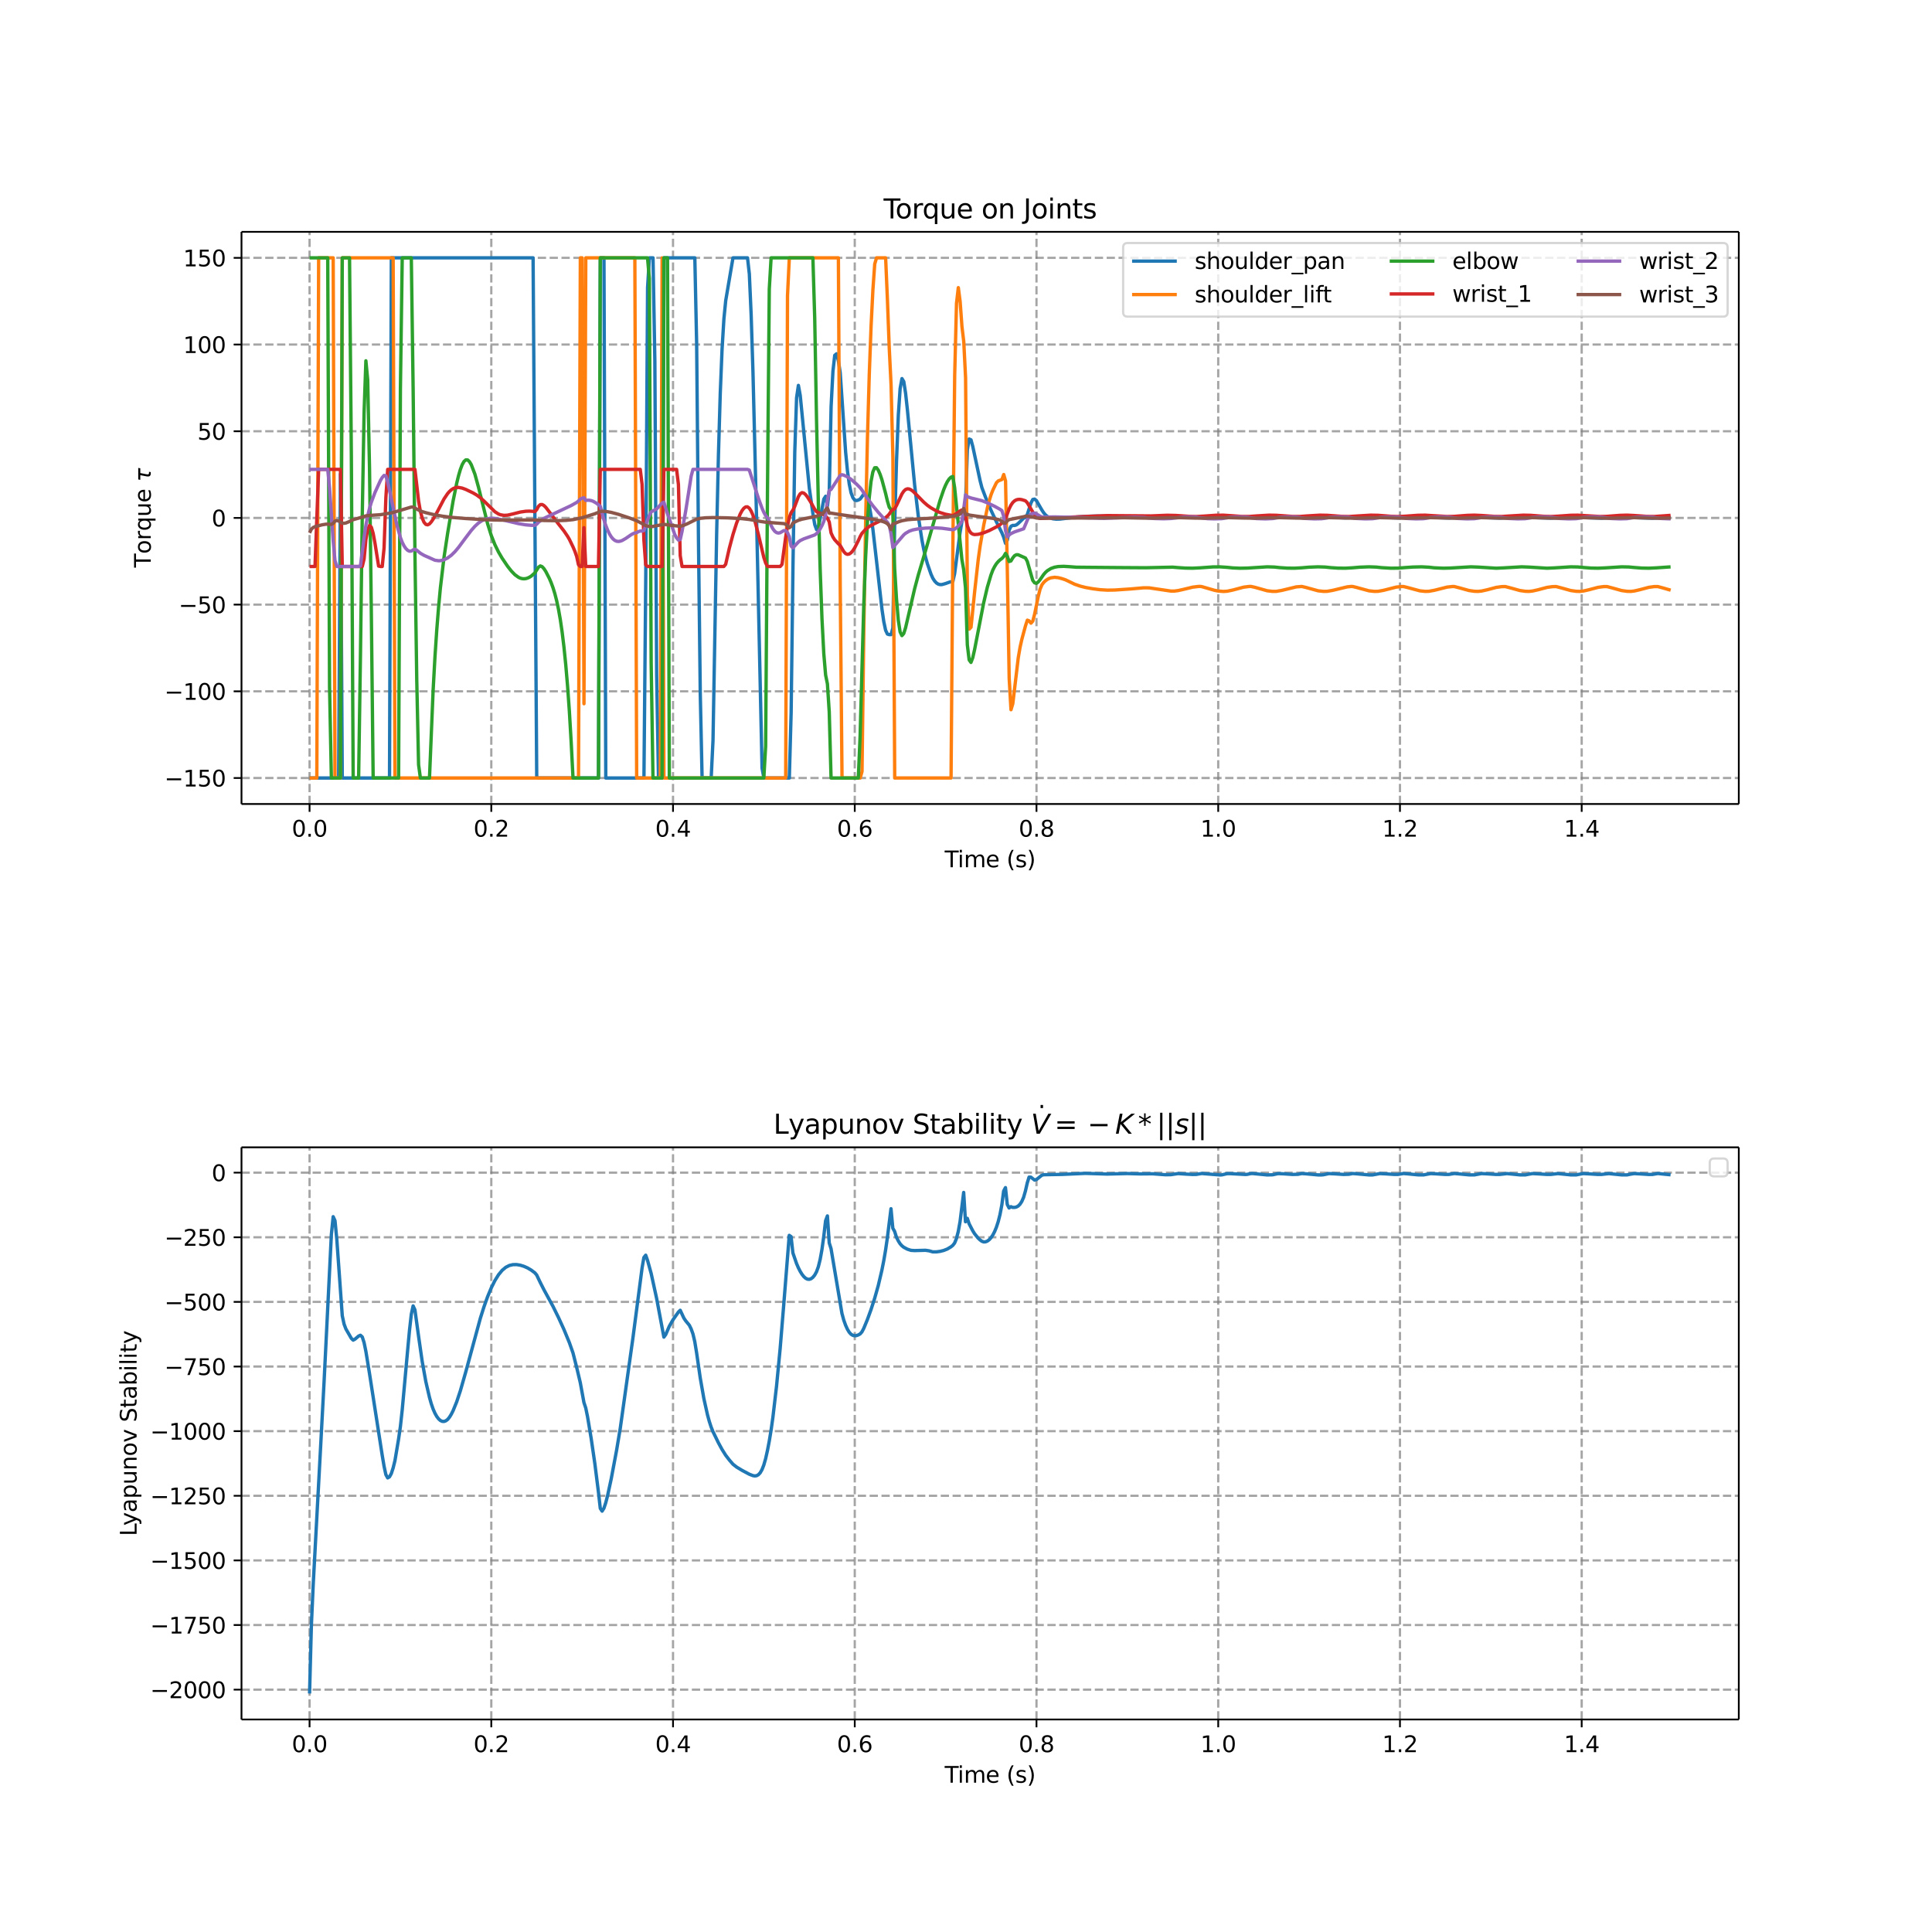 <svg xmlns:xlink="http://www.w3.org/1999/xlink" width="1152" height="1152" viewBox="0 0 864 864" xmlns="http://www.w3.org/2000/svg"><defs><style>*{stroke-linejoin:round;stroke-linecap:butt}</style></defs><g id="prefix__figure_1"><path d="M0 864h864V0H0z" fill="#fff" id="prefix__patch_1"/><g id="prefix__axes_1"><path d="M108 359.557h669.6V103.68H108z" fill="#fff" id="prefix__patch_2"/><g id="prefix__matplotlib_axis_1"><g id="prefix__xtick_1"><path d="M138.436 359.557V103.68" clip-path="url(#prefix__p1efa79c988)" fill="none" stroke-dasharray="3.7 1.6" stroke="gray" stroke-opacity=".7" id="prefix__line2d_1"/><g id="prefix__line2d_2"><defs><path id="prefix__m79f68fc4f9" d="M0 0v3.5" stroke="#000" stroke-width=".8"/></defs><use xlink:href="#prefix__m79f68fc4f9" x="138.436" y="359.557" stroke="#000" stroke-width=".8"/></g><g transform="matrix(.1 0 0 -.1 130.485 374.155)" id="prefix__text_1"><defs><path id="prefix__DejaVuSans-30" d="M2034 4250q-487 0-733-480-245-479-245-1442 0-959 245-1439 246-480 733-480 491 0 736 480 246 480 246 1439 0 963-246 1442-245 480-736 480zm0 500q785 0 1199-621 414-620 414-1801 0-1178-414-1799Q2819-91 2034-91q-784 0-1198 620-414 621-414 1799 0 1181 414 1801 414 621 1198 621z" transform="scale(.016)"/><path id="prefix__DejaVuSans-2e" d="M684 794h660V0H684v794z" transform="scale(.016)"/></defs><use xlink:href="#prefix__DejaVuSans-30"/><use xlink:href="#prefix__DejaVuSans-2e" x="63.623"/><use xlink:href="#prefix__DejaVuSans-30" x="95.41"/></g></g><g id="prefix__xtick_2"><path d="M219.708 359.557V103.68" clip-path="url(#prefix__p1efa79c988)" fill="none" stroke-dasharray="3.7 1.6" stroke="gray" stroke-opacity=".7" id="prefix__line2d_3"/><use xlink:href="#prefix__m79f68fc4f9" x="219.708" y="359.557" stroke="#000" stroke-width=".8" id="prefix__line2d_4"/><g transform="matrix(.1 0 0 -.1 211.757 374.155)" id="prefix__text_2"><defs><path id="prefix__DejaVuSans-32" d="M1228 531h2203V0H469v531q359 372 979 998 621 627 780 809 303 340 423 576 121 236 121 464 0 372-261 606-261 235-680 235-297 0-627-103-329-103-704-313v638q381 153 712 231 332 78 607 78 725 0 1156-363 431-362 431-968 0-288-108-546-107-257-392-607-78-91-497-524-418-433-1181-1211z" transform="scale(.016)"/></defs><use xlink:href="#prefix__DejaVuSans-30"/><use xlink:href="#prefix__DejaVuSans-2e" x="63.623"/><use xlink:href="#prefix__DejaVuSans-32" x="95.41"/></g></g><g id="prefix__xtick_3"><path d="M300.98 359.557V103.68" clip-path="url(#prefix__p1efa79c988)" fill="none" stroke-dasharray="3.7 1.6" stroke="gray" stroke-opacity=".7" id="prefix__line2d_5"/><use xlink:href="#prefix__m79f68fc4f9" x="300.98" y="359.557" stroke="#000" stroke-width=".8" id="prefix__line2d_6"/><g transform="matrix(.1 0 0 -.1 293.029 374.155)" id="prefix__text_3"><defs><path id="prefix__DejaVuSans-34" d="M2419 4116L825 1625h1594v2491zm-166 550h794V1625h666v-525h-666V0h-628v1100H313v609l1940 2957z" transform="scale(.016)"/></defs><use xlink:href="#prefix__DejaVuSans-30"/><use xlink:href="#prefix__DejaVuSans-2e" x="63.623"/><use xlink:href="#prefix__DejaVuSans-34" x="95.41"/></g></g><g id="prefix__xtick_4"><path d="M382.252 359.557V103.68" clip-path="url(#prefix__p1efa79c988)" fill="none" stroke-dasharray="3.7 1.6" stroke="gray" stroke-opacity=".7" id="prefix__line2d_7"/><use xlink:href="#prefix__m79f68fc4f9" x="382.252" y="359.557" stroke="#000" stroke-width=".8" id="prefix__line2d_8"/><g transform="matrix(.1 0 0 -.1 374.3 374.155)" id="prefix__text_4"><defs><path id="prefix__DejaVuSans-36" d="M2113 2584q-425 0-674-291-248-290-248-796 0-503 248-796 249-292 674-292t673 292q248 293 248 796 0 506-248 796-248 291-673 291zm1253 1979v-575q-238 112-480 171-242 60-480 60-625 0-955-422-329-422-376-1275 184 272 462 417 279 145 613 145 703 0 1111-427 408-426 408-1160 0-719-425-1154Q2819-91 2113-91q-810 0-1238 620-428 621-428 1799 0 1106 525 1764t1409 658q238 0 480-47t505-140z" transform="scale(.016)"/></defs><use xlink:href="#prefix__DejaVuSans-30"/><use xlink:href="#prefix__DejaVuSans-2e" x="63.623"/><use xlink:href="#prefix__DejaVuSans-36" x="95.41"/></g></g><g id="prefix__xtick_5"><path d="M463.524 359.557V103.68" clip-path="url(#prefix__p1efa79c988)" fill="none" stroke-dasharray="3.7 1.6" stroke="gray" stroke-opacity=".7" id="prefix__line2d_9"/><use xlink:href="#prefix__m79f68fc4f9" x="463.524" y="359.557" stroke="#000" stroke-width=".8" id="prefix__line2d_10"/><g transform="matrix(.1 0 0 -.1 455.573 374.155)" id="prefix__text_5"><defs><path id="prefix__DejaVuSans-38" d="M2034 2216q-450 0-708-241-257-241-257-662 0-422 257-663 258-241 708-241t709 242q260 243 260 662 0 421-258 662-257 241-711 241zm-631 268q-406 100-633 378-226 279-226 679 0 559 398 884 399 325 1092 325 697 0 1094-325t397-884q0-400-227-679-226-278-629-378 456-106 710-416 255-309 255-755 0-679-414-1042Q2806-91 2034-91q-771 0-1186 362-414 363-414 1042 0 446 256 755 257 310 713 416zm-231 997q0-362 226-565 227-203 636-203 407 0 636 203 230 203 230 565 0 363-230 566-229 203-636 203-409 0-636-203-226-203-226-566z" transform="scale(.016)"/></defs><use xlink:href="#prefix__DejaVuSans-30"/><use xlink:href="#prefix__DejaVuSans-2e" x="63.623"/><use xlink:href="#prefix__DejaVuSans-38" x="95.41"/></g></g><g id="prefix__xtick_6"><path d="M544.796 359.557V103.68" clip-path="url(#prefix__p1efa79c988)" fill="none" stroke-dasharray="3.7 1.6" stroke="gray" stroke-opacity=".7" id="prefix__line2d_11"/><use xlink:href="#prefix__m79f68fc4f9" x="544.796" y="359.557" stroke="#000" stroke-width=".8" id="prefix__line2d_12"/><g transform="matrix(.1 0 0 -.1 536.845 374.155)" id="prefix__text_6"><defs><path id="prefix__DejaVuSans-31" d="M794 531h1031v3560L703 3866v575l1116 225h631V531h1031V0H794v531z" transform="scale(.016)"/></defs><use xlink:href="#prefix__DejaVuSans-31"/><use xlink:href="#prefix__DejaVuSans-2e" x="63.623"/><use xlink:href="#prefix__DejaVuSans-30" x="95.41"/></g></g><g id="prefix__xtick_7"><path d="M626.068 359.557V103.68" clip-path="url(#prefix__p1efa79c988)" fill="none" stroke-dasharray="3.7 1.6" stroke="gray" stroke-opacity=".7" id="prefix__line2d_13"/><use xlink:href="#prefix__m79f68fc4f9" x="626.068" y="359.557" stroke="#000" stroke-width=".8" id="prefix__line2d_14"/><g transform="matrix(.1 0 0 -.1 618.117 374.155)" id="prefix__text_7"><use xlink:href="#prefix__DejaVuSans-31"/><use xlink:href="#prefix__DejaVuSans-2e" x="63.623"/><use xlink:href="#prefix__DejaVuSans-32" x="95.41"/></g></g><g id="prefix__xtick_8"><path d="M707.34 359.557V103.68" clip-path="url(#prefix__p1efa79c988)" fill="none" stroke-dasharray="3.7 1.6" stroke="gray" stroke-opacity=".7" id="prefix__line2d_15"/><use xlink:href="#prefix__m79f68fc4f9" x="707.34" y="359.557" stroke="#000" stroke-width=".8" id="prefix__line2d_16"/><g transform="matrix(.1 0 0 -.1 699.389 374.155)" id="prefix__text_8"><use xlink:href="#prefix__DejaVuSans-31"/><use xlink:href="#prefix__DejaVuSans-2e" x="63.623"/><use xlink:href="#prefix__DejaVuSans-34" x="95.41"/></g></g><g transform="matrix(.1 0 0 -.1 422.471 387.833)" id="prefix__text_9"><defs><path id="prefix__DejaVuSans-54" d="M-19 4666h3947v-532H2272V0h-634v4134H-19v532z" transform="scale(.016)"/><path id="prefix__DejaVuSans-69" d="M603 3500h575V0H603v3500zm0 1363h575v-729H603v729z" transform="scale(.016)"/><path id="prefix__DejaVuSans-6d" d="M3328 2828q216 388 516 572t706 184q547 0 844-383 297-382 297-1088V0h-578v2094q0 503-179 746-178 244-543 244-447 0-707-297-259-296-259-809V0h-578v2094q0 506-178 748t-550 242q-441 0-701-298-259-298-259-808V0H581v3500h578v-544q197 322 472 475t653 153q382 0 649-194 267-193 395-562z" transform="scale(.016)"/><path id="prefix__DejaVuSans-65" d="M3597 1894v-281H953q38-594 358-905t892-311q331 0 642 81t618 244V178Q3153 47 2828-22t-659-69q-838 0-1327 487-489 488-489 1320 0 859 464 1363 464 505 1252 505 706 0 1117-455 411-454 411-1235zm-575 169q-6 471-264 752-258 282-683 282-481 0-770-272t-333-766l2050 4z" transform="scale(.016)"/><path id="prefix__DejaVuSans-28" d="M1984 4856q-418-718-622-1422-203-703-203-1425 0-721 205-1429t620-1424h-500Q1016-109 783 600T550 2009q0 697 231 1403 232 707 703 1444h500z" transform="scale(.016)"/><path id="prefix__DejaVuSans-73" d="M2834 3397v-544q-243 125-506 187-262 63-544 63-428 0-642-131t-214-394q0-200 153-314t616-217l197-44q612-131 870-370t258-667q0-488-386-773Q2250-91 1575-91q-281 0-586 55T347 128v594q319-166 628-249 309-82 613-82 406 0 624 139 219 139 219 392 0 234-158 359-157 125-692 241l-200 47q-534 112-772 345-237 233-237 639 0 494 350 762 350 269 994 269 318 0 599-47 282-46 519-140z" transform="scale(.016)"/><path id="prefix__DejaVuSans-29" d="M513 4856h500q468-737 701-1444 233-706 233-1403 0-700-233-1409T1013-844H513q415 716 620 1424t205 1429q0 722-205 1425-205 704-620 1422z" transform="scale(.016)"/></defs><use xlink:href="#prefix__DejaVuSans-54"/><use xlink:href="#prefix__DejaVuSans-69" x="57.959"/><use xlink:href="#prefix__DejaVuSans-6d" x="85.742"/><use xlink:href="#prefix__DejaVuSans-65" x="183.154"/><use xlink:href="#prefix__DejaVuSans-20" x="244.678"/><use xlink:href="#prefix__DejaVuSans-28" x="276.465"/><use xlink:href="#prefix__DejaVuSans-73" x="315.479"/><use xlink:href="#prefix__DejaVuSans-29" x="367.578"/></g></g><g id="prefix__matplotlib_axis_2"><g id="prefix__ytick_1"><path d="M108 347.926h669.6" clip-path="url(#prefix__p1efa79c988)" fill="none" stroke-dasharray="3.7 1.6" stroke="gray" stroke-opacity=".7" id="prefix__line2d_17"/><g id="prefix__line2d_18"><defs><path id="prefix__me50b077691" d="M0 0h-3.5" stroke="#000" stroke-width=".8"/></defs><use xlink:href="#prefix__me50b077691" x="108" y="347.926" stroke="#000" stroke-width=".8"/></g><g transform="matrix(.1 0 0 -.1 73.533 351.725)" id="prefix__text_10"><defs><path id="prefix__DejaVuSans-2212" d="M678 2272h4006v-531H678v531z" transform="scale(.016)"/><path id="prefix__DejaVuSans-35" d="M691 4666h2478v-532H1269V2991q137 47 274 70 138 23 276 23 781 0 1237-428 457-428 457-1159 0-753-469-1171Q2575-91 1722-91q-294 0-599 50Q819 9 494 109v635q281-153 581-228t634-75q541 0 856 284 316 284 316 772 0 487-316 771-315 285-856 285-253 0-505-56-251-56-513-175v2344z" transform="scale(.016)"/></defs><use xlink:href="#prefix__DejaVuSans-2212"/><use xlink:href="#prefix__DejaVuSans-31" x="83.789"/><use xlink:href="#prefix__DejaVuSans-35" x="147.412"/><use xlink:href="#prefix__DejaVuSans-30" x="211.035"/></g></g><g id="prefix__ytick_2"><path d="M108 309.157h669.6" clip-path="url(#prefix__p1efa79c988)" fill="none" stroke-dasharray="3.7 1.6" stroke="gray" stroke-opacity=".7" id="prefix__line2d_19"/><use xlink:href="#prefix__me50b077691" x="108" y="309.157" stroke="#000" stroke-width=".8" id="prefix__line2d_20"/><g transform="matrix(.1 0 0 -.1 73.533 312.956)" id="prefix__text_11"><use xlink:href="#prefix__DejaVuSans-2212"/><use xlink:href="#prefix__DejaVuSans-31" x="83.789"/><use xlink:href="#prefix__DejaVuSans-30" x="147.412"/><use xlink:href="#prefix__DejaVuSans-30" x="211.035"/></g></g><g id="prefix__ytick_3"><path d="M108 270.388h669.6" clip-path="url(#prefix__p1efa79c988)" fill="none" stroke-dasharray="3.7 1.6" stroke="gray" stroke-opacity=".7" id="prefix__line2d_21"/><use xlink:href="#prefix__me50b077691" x="108" y="270.388" stroke="#000" stroke-width=".8" id="prefix__line2d_22"/><g transform="matrix(.1 0 0 -.1 79.895 274.187)" id="prefix__text_12"><use xlink:href="#prefix__DejaVuSans-2212"/><use xlink:href="#prefix__DejaVuSans-35" x="83.789"/><use xlink:href="#prefix__DejaVuSans-30" x="147.412"/></g></g><g id="prefix__ytick_4"><path d="M108 231.618h669.6" clip-path="url(#prefix__p1efa79c988)" fill="none" stroke-dasharray="3.7 1.6" stroke="gray" stroke-opacity=".7" id="prefix__line2d_23"/><use xlink:href="#prefix__me50b077691" x="108" y="231.618" stroke="#000" stroke-width=".8" id="prefix__line2d_24"/><use xlink:href="#prefix__DejaVuSans-30" transform="matrix(.1 0 0 -.1 94.638 235.418)" id="prefix__text_13"/></g><g id="prefix__ytick_5"><path d="M108 192.85h669.6" clip-path="url(#prefix__p1efa79c988)" fill="none" stroke-dasharray="3.7 1.6" stroke="gray" stroke-opacity=".7" id="prefix__line2d_25"/><use xlink:href="#prefix__me50b077691" x="108" y="192.849" stroke="#000" stroke-width=".8" id="prefix__line2d_26"/><g transform="matrix(.1 0 0 -.1 88.275 196.648)" id="prefix__text_14"><use xlink:href="#prefix__DejaVuSans-35"/><use xlink:href="#prefix__DejaVuSans-30" x="63.623"/></g></g><g id="prefix__ytick_6"><path d="M108 154.08h669.6" clip-path="url(#prefix__p1efa79c988)" fill="none" stroke-dasharray="3.7 1.6" stroke="gray" stroke-opacity=".7" id="prefix__line2d_27"/><use xlink:href="#prefix__me50b077691" x="108" y="154.08" stroke="#000" stroke-width=".8" id="prefix__line2d_28"/><g transform="matrix(.1 0 0 -.1 81.912 157.88)" id="prefix__text_15"><use xlink:href="#prefix__DejaVuSans-31"/><use xlink:href="#prefix__DejaVuSans-30" x="63.623"/><use xlink:href="#prefix__DejaVuSans-30" x="127.246"/></g></g><g id="prefix__ytick_7"><path d="M108 115.31h669.6" clip-path="url(#prefix__p1efa79c988)" fill="none" stroke-dasharray="3.7 1.6" stroke="gray" stroke-opacity=".7" id="prefix__line2d_29"/><use xlink:href="#prefix__me50b077691" x="108" y="115.311" stroke="#000" stroke-width=".8" id="prefix__line2d_30"/><g transform="matrix(.1 0 0 -.1 81.912 119.11)" id="prefix__text_16"><use xlink:href="#prefix__DejaVuSans-31"/><use xlink:href="#prefix__DejaVuSans-35" x="63.623"/><use xlink:href="#prefix__DejaVuSans-30" x="127.246"/></g></g><g transform="matrix(0 -.1 -.1 0 67.433 253.818)" id="prefix__text_17"><defs><path id="prefix__DejaVuSans-6f" d="M1959 3097q-462 0-731-361t-269-989q0-628 267-989 268-361 733-361 460 0 728 362 269 363 269 988 0 622-269 986-268 364-728 364zm0 487q750 0 1178-488 429-487 429-1349 0-859-429-1349Q2709-91 1959-91q-753 0-1180 489-426 490-426 1349 0 862 426 1349 427 488 1180 488z" transform="scale(.016)"/><path id="prefix__DejaVuSans-72" d="M2631 2963q-97 56-211 82-114 27-251 27-488 0-749-317t-261-911V0H581v3500h578v-544q182 319 472 473 291 155 707 155 59 0 131-8 72-7 159-23l3-590z" transform="scale(.016)"/><path id="prefix__DejaVuSans-71" d="M947 1747q0-634 261-995t717-361q456 0 718 361 263 361 263 995t-263 995q-262 361-718 361t-717-361q-261-361-261-995zM2906 525q-181-312-458-464-276-152-664-152-634 0-1033 506-398 507-398 1332t398 1331q399 506 1033 506 388 0 664-152 277-151 458-463v531h575v-4831h-575V525z" transform="scale(.016)"/><path id="prefix__DejaVuSans-75" d="M544 1381v2119h575V1403q0-497 193-746 194-248 582-248 465 0 735 297 271 297 271 810v1984h575V0h-575v538q-209-319-486-474-276-155-642-155-603 0-916 375-312 375-312 1097zm1447 2203z" transform="scale(.016)"/><path id="prefix__DejaVuSans-Oblique-3c4" d="M2103 638q85-150 422-150h275L2706 0h-343q-563 0-763 300-197 306-66 969l322 1656H541l112 575h3228l-112-575H2444l-331-1691q-88-453-10-596z" transform="scale(.016)"/></defs><use xlink:href="#prefix__DejaVuSans-54" transform="translate(0 .094)"/><use xlink:href="#prefix__DejaVuSans-6f" transform="translate(61.084 .094)"/><use xlink:href="#prefix__DejaVuSans-72" transform="translate(122.266 .094)"/><use xlink:href="#prefix__DejaVuSans-71" transform="translate(163.379 .094)"/><use xlink:href="#prefix__DejaVuSans-75" transform="translate(226.855 .094)"/><use xlink:href="#prefix__DejaVuSans-65" transform="translate(290.234 .094)"/><use xlink:href="#prefix__DejaVuSans-20" transform="translate(351.758 .094)"/><use xlink:href="#prefix__DejaVuSans-Oblique-3c4" transform="translate(383.545 .094)"/></g></g><path d="M138.436 347.926h13.004l.813-135.904.812 135.904h21.131l.813-232.615H238.4l1.625 232.337.813.278h26.82l.813-232.615h1.625l.813 232.615h17.067l.813-90.221.812-129.09.813-13.304h1.625l.813 46.039.813 140.478.813 46.098h1.625l.813-232.615h13.816l.813 38.275.812 87.599.813 69.144.813 37.597h4.063l.813-16.818 1.626-92.128.812-35.576.813-27.605.813-19.775.813-13.374.812-8.21 2.438-14.361.813-4.768h6.502l.813 7.215.812 18.29.813 25.592 1.625 66.11 2.439 110.981.812 4.427h11.378l.813-29.225.813-64.809.813-51.784.812-24.226.813-5.531.813 4.478 4.063 41.413 1.626 11.556.813 4.812.812 2.238.813-1.314.813-3.646 1.625-8.705.813-1.254.813 4.247.812-7.068.813-37.29.813-15.695.812-7.216.813-.683.813 3.04.813 5.31 2.438 35.694.812 8.286.813 5.944.813 3.917.813 2.171.812 1.042.813.238.813-.252.813-.444 1.625-2.188.813.093.812 1.727.813 3.248.813 4.706.813 5.94 1.625 14.186 2.438 21.59.813 5.542.813 3.85.812 1.7.813.247.813-.007.812-2.933.813-46.646.813-27.935.813-20.586.812-11.962.813-4.435.813 1.346.813 5.209.812 7.442 3.251 33.752 1.626 13.821 1.625 10.657.813 4.197.812 3.507.813 2.87 1.626 4.704.812 1.798.813 1.252.813.861.812.507.813.212.813-.017 1.625-.453 1.626-.593.813-.211.812-.096.813-3.554 1.625-12.39.813-6.068.813-4.764.813-2.236.812-5.718.813-24.266.813-4.745.812.375.813 3.018 3.251 15.202.813 3.16 1.625 4.293 2.438 5.783 2.439 5.223 2.438 4.9.812 1.994.813 2.711.813-1.472.813-4.452.812-1.694.813-.412.813.032.812-.27.813-.643 2.438-2.362.813-.383.813-1.264 1.625-5.11.813-1.588.813-.171.812.66 2.439 4.217.812 1.237.813.947.813.693.812.493 1.626.558 1.625.177 1.626-.045 3.25-.396 4.064-.524 4.064-.29 4.876-.142 4.876.053 11.379.246 6.501-.074 8.127-.155 4.877.22 5.689.295 4.063-.054 3.251-.187 4.064-.189 3.25.067 10.566.445 4.876-.238 4.064-.182 3.251.075 10.565.42 4.877-.246 4.063-.175 3.251.077 9.753.424 4.876-.211 4.064-.22 3.25.032 11.379.425 4.063-.196 4.064-.216 3.25.035 11.379.414 4.063-.2 4.064-.214 3.25.035 11.379.41 4.064-.202 4.063-.215 3.251.035 11.378.405 4.064-.204 4.063-.215 3.251.036 11.378.401 4.064-.207 4.063-.214 3.251.038 11.378.396 4.064-.212 4.064-.211h0" clip-path="url(#prefix__p1efa79c988)" fill="none" stroke="#1f77b4" stroke-width="1.5" stroke-linecap="square" id="prefix__line2d_31"/><path d="M138.436 347.926h3.251l.813-232.615h6.502l.812 232.615h2.439l.812-232.615h22.756l.813 232.615h82.085l.813-232.615h.812l.813 199.399.813-199.4h21.943l.813 232.616h10.565l.813-232.615.813 232.615h54.452l.813-215.693.812-16.922h21.944l.813 145.986.812 86.63h8.128l.812-2.91.813-63.97.813-48.137.812-37.207.813-28.37.813-21.616.813-16.162.812-11.496.813-2.748h4.064l.812 18.931.813 21.563.813 16.426.812 32.558.813 143.137h25.195l.812-103.038.813-76.986.813-32.217.812-7.043.813 6.21.813 11.216.813 6.708.812 16.187.813 97.286.813 15.102.812-.864 1.626-15.966 1.625-14.534.813-5.799 1.625-9.372 1.626-7.701.813-3.156.812-2.641.813-2.103 1.626-3.36.812-.794 1.626-.613.812-2.239.813 2.89.813 40.979.813 47.32.812 13.991.813-2.727 2.438-20.532.813-4.705.813-3.618 1.625-5.998.813-2.465.812.313.813 1.034.813-.93.813-3.113 1.625-7.906.813-3.24.813-1.937.812-1.095.813-.772.813-.585.812-.425.813-.286 1.626-.225 1.625.166 1.625.411 1.626.551 2.438 1.167 1.625.782 2.439.85 2.438.614 3.25.579 3.252.422 3.25.199 3.251-.048 7.315-.494 5.689-.502 2.438.02 9.753 1.443 1.625-.014 1.626-.218 2.438-.548 4.063-.982 2.438-.294.813-.036.813.098 3.25.95 2.439.696 1.625.316 2.439.198 1.625-.116 2.438-.507 4.876-1.295 2.439-.307.812-.021 1.626.347 5.689 1.594 2.438.28 1.625-.022 2.439-.424 6.501-1.578 2.438-.18 1.626.374 5.689 1.56 2.438.265 1.626-.032 2.438-.431 6.501-1.561 1.626-.168.813.003 1.625.387 5.69 1.547 2.437.256 1.626-.041 2.438-.44 5.689-1.443 2.438-.267.813.019 1.625.394 5.69 1.53 2.437.248 1.626-.051 2.438-.45 5.69-1.427 2.437-.26.813.026 2.438.633 4.064 1.131 2.438.347 1.625.054 1.626-.176 2.438-.541 4.064-1.077 2.438-.336 1.625-.033 2.438.635 4.064 1.13 2.438.347 1.625.052 1.626-.178 2.438-.544 4.064-1.077 2.438-.335 1.625-.028 2.438.639 4.064 1.131 2.438.344 1.626.05 1.625-.182 2.438-.55 4.064-1.078 2.438-.333 1.625-.016 2.439.646 4.063 1.132 2.438.338 1.626.043 1.625-.19 2.438-.56 4.064-1.077 2.438-.328 1.626.007 2.438.66 3.25.945h0" clip-path="url(#prefix__p1efa79c988)" fill="none" stroke="#ff7f0e" stroke-width="1.5" stroke-linecap="square" id="prefix__line2d_32"/><path d="M138.436 115.31h8.128l.812 191.793.813 40.823h4.064l.812-232.615h3.251l.813 88.521.813 144.094h2.438l.813-54.464.812-62.826.813-45.897.813-23.382.812 8.582.813 39.532.813 64.76.813 73.695h11.378l.812-174.053.813-58.562h4.064l.812 58.392.813 73.988.813 56.597.813 37.69.812 5.948h4.064l1.625-39.157.813-14.795.813-12.175.812-10.189.813-8.648 1.626-13.737 1.625-10.78 2.438-14.424 1.626-7.984.812-3.325.813-2.768.813-2.134.813-1.44.812-.71.813.035.813.748.812 1.355 1.626 4.248 1.625 5.921 4.064 16.303 1.625 5.178 1.626 4.125 1.625 3.298 1.626 2.776 2.438 3.601 1.625 2.068 1.626 1.686 1.625 1.178.813.371.813.219.812.066.813-.085.813-.232.812-.374.813-.513 1.626-1.426 1.625-2.573.813-.549.813.332.812.895.813 1.242 1.625 3.167.813 1.923.813 2.228.813 2.63.812 3.152.813 3.803.813 4.598.812 5.547.813 6.672.813 7.995.813 9.55.812 11.375.813 13.902.813 15.831h11.378l.813-232.615h21.13l.813 9.185.813 171.763.812 51.667h4.064l.813-232.615h1.625l.813 232.615h42.261l.813-14.246.813-113.474.813-90.916.812-13.98h18.693l.813 26.948.812 45.504.813 37.288.813 29.445.812 22.186.813 15.599.813 9.59.813 3.992.812 12.596.813 29.468h12.19l.814-19.035 1.625-58.493.813-20.97.812-15.71.813-11.1.813-7.314.813-4.26.812-1.857.813-.028.813 1.112.812 1.863.813 2.423 1.626 6.043.812 3.432.813 2.754.813 1.161.812.814.813 25.532.813 13.4.813 9.61.812 5.27.813 1.675.813-.933.813-2.54 1.625-6.997 2.438-10.506 1.626-6.08 3.25-10.95 3.251-11.258 3.251-11.284 1.626-4.731.812-1.955.813-1.613.813-1.222.813-.786.812-.307.813 4.914 3.25 32.168.814 4.588.812 8.205.813 25.364.813 6.787.812 1.12.813-2.138.813-3.597 4.063-20.955 1.626-6.904 1.625-5.49.813-2.159.813-1.613.813-1.286.812-.963.813-.764.813-.605.812-.837.813-1.442.813 1.249.813 2.378.812-.25.813-1.356.813-.996.812-.436.813.026 1.626.725 1.625.718.813 1.507 2.438 8.479.813 1.09.812.266.813-.609.813-.99 1.625-2.356.813-.939.813-.738 1.625-1.017 1.626-.58 1.625-.29 2.438-.1 2.438.143 3.251.247 5.69.057 13.003.11 12.19.08 12.191-.266 2.439.207 3.25.21 3.251.05 3.251-.158 5.69-.41 3.25-.033 3.251.214 2.438.254 3.251.145 3.25-.058 8.94-.569 3.252.1 2.438.26 3.25.22 3.252.038 3.25-.178 3.251-.282 4.064-.156 3.25.104 2.439.262 3.25.214 3.252.033 3.25-.181 3.252-.28 4.063-.153 3.251.109 2.438.265 4.064.234 3.25-.021 3.252-.256 3.25-.23 4.064-.097 3.25.167 2.439.274 4.064.174 3.25-.082 8.94-.536 3.251.114 8.128.504 3.25-.14 8.128-.48 3.25.116 8.128.504 3.25-.141 7.315-.471 3.25.06 2.44.227 3.25.254 3.25.071 3.252-.144 7.314-.47 3.251.065 2.438.231 3.251.252 3.251.066 3.25-.15 6.503-.45h0" clip-path="url(#prefix__p1efa79c988)" fill="none" stroke="#2ca02c" stroke-width="1.5" stroke-linecap="square" id="prefix__line2d_33"/><path d="M138.436 253.33h2.439l1.625-43.422h9.753l.812 43.421h8.94l.813-3.34.813-8.704.812-4.651.813-1.638.813.765.813 2.76.812 4.377 1.626 10.248.812.183h.813l.813-8.212.813-22.566.812-12.643h12.191l1.626 14.138.812 4.637.813 3.027.813 1.857.812.937.813.198.813-.413.813-.927.812-1.162 1.626-2.863 3.25-6.205 1.626-2.422.813-.924.813-.73.812-.534.813-.347.813-.177.812-.024 1.626.303 1.625.603 3.251 1.558 1.626.956 1.625 1.19 1.625 1.47 4.877 4.796 1.625 1.02.813.321 1.625.28 1.626-.095 2.438-.558 3.25-.826 2.439-.357 1.625-.06 1.626.102.813.113.812-.877.813-1.51.813-.74.813-.052.812.458.813.798 1.625 2.095 3.251 4.334 3.251 4.134 1.626 2.405.812 1.386 1.626 3.37.812 1.902.813 2.342.813 3.712.813.782h.812l.813-17.34.813 17.34h5.689l.813-43.421h17.88l.812 6.673.813 24.932.813 11.051.812.765h6.502l.813-43.421h5.689l.813 6.724.812 31.858.813 4.84h18.693l.812-.956 1.626-7.167 1.625-6.112 1.626-5.162 1.625-4.052.813-1.507.812-1.085.813-.595.813-.036.813.587.812 1.276.813 1.812.813 2.383 1.625 6.236 2.438 10.33.813 2.474.813 1.573h5.689l.813-.907 1.625-12.053.813-4.834.812-4.041.813-2.214.813-1.18.813-1.6 1.625-4.337.813-1.34.812-.512.813.193.813.7.813 1.03 1.625 2.585 1.626 2.919.812 1.086.813.494 2.438.802 1.626 1.592.812 1.696.813 4.902.813 1.79.812 1.27 1.626 1.774.813.765 1.625 2.768.813.895.812.33.813-.141.813-.572.813-.92.812-1.252 1.626-3.211.813-1.819.812-1.477 1.626-1.779 1.625-1.282 1.626-.899 4.063-1.98 1.626-1.084.812-.685.813-.863.813-1.246.812-.767.813-.427.813-1.388 2.438-5.203.813-1.231.813-.767.812-.314.813.077.813.378.812.593 1.626 1.555 3.25 3.337 1.626 1.42 1.626 1.154 2.438 1.39 1.625.711 2.438.753 2.439.462.812.109.813-.348 2.438-1.696.813-.424.813-.16.812 3.062.813 4.138.813 2.122.812 1.128.813.52.813.181 1.625-.124 2.438-.652 2.439-.994 3.25-1.658 1.626-1.011 1.625-1.362.813-1.2 1.626-4.48.812-1.656.813-1.183.813-.77.812-.443.813-.195.813-.012.813.131 1.625.503.813.85 3.25 5.506.813.833.813.487.813.216 1.625-.058 4.877-.231 23.568-.989 19.506.157 7.314-.3 4.064.095 5.689.404 3.25.069 3.252-.177 5.689-.404 3.25-.018 2.439.166 5.689.401 3.25.01 3.251-.236 5.69-.353 3.25.052 7.315.53h3.25l3.252-.239 5.689-.342 3.25.057 6.502.493 3.251.052 3.251-.202 6.502-.4 3.25.06 5.69.45 3.25.1 3.252-.146 5.689-.413 3.25-.046 3.251.211 6.502.388 3.251-.069 5.689-.442 3.25-.098 3.252.152 5.689.408 3.25.041 3.252-.208 6.501-.389 3.251.072 5.69.443 3.25.095 3.251-.153 5.689-.408 3.25-.041 3.252.214 6.502.385 3.25-.077 5.69-.442 3.25-.093 3.251.161 5.69.407 3.25.033 3.251-.218 4.064-.296h0" clip-path="url(#prefix__p1efa79c988)" fill="none" stroke="#d62728" stroke-width="1.5" stroke-linecap="square" id="prefix__line2d_34"/><path d="M138.436 209.908h8.128l.812 8.217 1.626 23.802.812 8.818.813 2.584h9.753l.813-.24 1.625-12.694.813-5.4.812-4.265.813-3.385.813-2.748 1.625-4.352 2.438-5.372.813-1.343.813-.927.813.224.812 2.635 4.064 19.166 1.625 5.772.813 2.132.813 1.601.813 1.185.812.798.813.391.813-.077.812-.514.813-.31.813.46 1.625 1.353 1.626.94 4.876 2.173 1.625.231.813-.03 1.626-.393 1.625-.827 1.626-1.203 1.625-1.583 1.625-1.936 3.251-4.377 2.438-3.213 1.626-1.848 1.625-1.49 1.626-1.079 1.625-.665 1.626-.301 1.625-.02 2.438.313 3.251.725 5.69 1.338 3.25.544 2.438.204 1.626.007.812-.503.813-.875 1.626-1.256 1.625-.874 11.378-5.35 2.438-1.376.813-.65.813-.875.812-.351.813-.223.813 1.198.813-.1.812.028.813.154.813.28 1.625.928 1.626 1.342 1.625 6.02.813 2.497.812 2.057.813 1.697.813 1.342.813.985.812.658.813.361.813.1.812-.13.813-.281 1.626-.933 2.438-1.684.813-.448.812-.313.813-.13.813-.491.812-.248.813.009.813-.238.813-2.128.812-2.533.813-2.034.813-1.65 2.438-1.297 2.438-2.616.813-.381 1.625 5.125 3.251 9.337.813 1.474.813.96.812-.231.813-3.655 1.625-9.097 2.439-15.543.812-3.08h24.382l.813.305 4.063 12.575 1.626 4.468.812 1.885.813 1.399.813 1.034.813 1.545.812 1.874.813 1.523.813 1.065.812.609.813.2.813-.151 1.625-.956.813.023.813.82.812 1.854.813 4.215.813.844 2.438-2.647.813-.628 1.625-.786 4.877-1.741.812-.585.813-.933.813-1.213.812-1.48.813-1.853.813-2.893.813-6.66.812-4.253.813-.489 4.064-6.233.812-.342.813.199 1.625.747 1.626 1.104 2.438 2.137 1.626 1.621.812 1.03 2.438 3.714 2.439 3.304 2.438 2.966 2.438 2.698 1.625 1.739.813 1.334.813 3.821.812 6.159 4.877-5.674.813-.693 1.625-.965 1.625-.57 2.439-.47 3.25-.325 4.064-.133 3.25.194 4.065.55.812.129.813-.279.813-.603 1.625-1.685.813-1.246.813-5.493.812-6.27.813.772 1.625.586 4.877 1.204 2.438.96 3.25 1.56 2.439 1.35.813.558.812 2.601.813 6.33.813 2.792.813-.804.812-.622 1.626-.765 4.063-1.391 2.438-5.762.813-.861 1.626-.391.812.332 1.626 1.04.813.32.812.106 4.877-.09 5.689.128 16.254.528 5.689-.218 8.127-.295 4.064.115 2.438.278 2.438.183 4.064.114 3.25-.109 5.69-.66 3.25-.055 2.439.093 4.876.672 3.25.103 3.252-.1 4.063-.632 4.064-.146 3.25.119 4.064.62 4.064.14 3.251-.136 3.25-.551 4.064-.185 3.251.065 1.626.217 2.438.4 4.064.183 3.25-.067 1.626-.224 2.438-.394 4.064-.18 3.25.07 1.626.226 2.438.39 4.064.179 3.25-.072 1.626-.233 2.438-.384 4.064-.176 3.25.075 1.626.236 2.438.38 4.064.174 3.25-.076 1.626-.243 1.626-.295 3.25-.212 3.251-.026 2.439.154 3.25.524 4.064.173 3.25-.077 1.626-.244 1.626-.293 3.25-.211 3.252-.025 2.438.155 3.25.524 4.064.172 3.251-.079 1.625-.246 1.626-.292 3.25-.21 3.252-.024 2.438.159 3.25.522 4.064.17 3.251-.08 1.626-.25 1.625-.291 3.251-.208 3.25-.022 2.439.166 3.25.519 4.064.168 3.251-.084 2.439-.421 1.625-.2 4.064-.164 3.25.087 2.439.425 1.625.196 4.064.162h0" clip-path="url(#prefix__p1efa79c988)" fill="none" stroke="#9467bd" stroke-width="1.5" stroke-linecap="square" id="prefix__line2d_35"/><path d="M138.436 238.327l.813-1.683.813-.742.813-.385 3.25-.833 1.626-.252.813-.032.812.105.813-.016.813-.413.812-1.047.813-.29.813.283 1.625.93.813.067.813-.142 1.625-.673 1.626-.806 3.25-.917 2.439-.78 1.625-.192 4.876-.335 4.877-.8 2.438-.683 3.25-.963 2.439-.734.813-.234.812.018 3.251 1.755 2.438.756 3.251.79 4.064.74 4.064.539 6.501.537 8.94.556 6.502.15 8.127-.065 7.315-.002 4.063.237 5.69.089 4.063-.152 3.25-.325 4.064-.841 5.69-1.787 2.438-.976.812-.14 1.626.067 2.438.436 3.25.864 4.877 1.616 3.251 1.247 3.25 1.712.814.5 1.625.36.813.106 5.689-1.06 1.625.215 1.626.237 4.063.422 1.626-.478 1.625-.7 4.064-2.002 1.625-.38 2.438-.25 3.251-.095 6.502.13 6.502.36 3.25.364 4.877.86 2.438.367 5.69.426 2.437.19.813.296.813.631.812.946.813-.666.813-1.52 2.438-1.165 1.625-.49 3.251-.683 3.251-.692 1.626-.579.812-.43.813-.672.813-1.226.813-.718.812 2.329.813-.044 3.25.544 6.503.926 4.876.679 4.876.762 2.438.514 1.626.485.813.347.812.51.813.934.813 1.635.812-2.51.813-.18 1.626-.732 1.625-.515 2.438-.448 2.438-.21 8.94-.509 8.128-.68 1.625-.249 1.625-.482.813-.437.813-.95.813-1.52.812 2.906.813-.285.813.321 3.25.483 7.315 1 2.438.508.813.288.813.52.812.788.813.027.813-1.068.813-.52 1.625-.298 4.876-.985.813-.223.813-.042 1.625.304 2.438.512 1.626.108 11.378-.047 14.629-.05 11.378-.101 8.127.157 5.69.03 7.314-.195 4.063-.016 6.502.182 4.064.053 6.501-.165 4.877-.08 6.501.17 4.877.074 6.502-.172 4.876-.07 5.689.142 4.876.106 6.502-.15 4.876-.104 6.502.15 4.876.103 6.502-.153 4.876-.099 6.502.152 4.877.099 6.501-.154 4.877-.096 6.501.153 4.877.096 6.501-.154 4.877-.095 6.502.153 4.876.096 6.502-.154 4.876-.095 6.502.154 4.876.095 6.502-.155 4.876-.093 6.502.155 4.876.093 6.502-.157 4.876-.091 6.502.158 4.876.09 4.877-.102h0" clip-path="url(#prefix__p1efa79c988)" fill="none" stroke="#8c564b" stroke-width="1.5" stroke-linecap="square" id="prefix__line2d_36"/><path d="M108 359.557V103.68" fill="none" stroke="#000" stroke-width=".8" stroke-linecap="square" id="prefix__patch_3"/><path d="M777.6 359.557V103.68" fill="none" stroke="#000" stroke-width=".8" stroke-linecap="square" id="prefix__patch_4"/><path d="M108 359.557h669.6" fill="none" stroke="#000" stroke-width=".8" stroke-linecap="square" id="prefix__patch_5"/><path d="M108 103.68h669.6" fill="none" stroke="#000" stroke-width=".8" stroke-linecap="square" id="prefix__patch_6"/><g transform="matrix(.12 0 0 -.12 395.143 97.68)" id="prefix__text_18"><defs><path id="prefix__DejaVuSans-6e" d="M3513 2113V0h-575v2094q0 497-194 743-194 247-581 247-466 0-735-297-269-296-269-809V0H581v3500h578v-544q207 316 486 472 280 156 646 156 603 0 912-373 310-373 310-1098z" transform="scale(.016)"/><path id="prefix__DejaVuSans-4a" d="M628 4666h631V325q0-844-320-1225T-91-1281h-240v531h197q418 0 590 235 172 234 172 840v4341z" transform="scale(.016)"/><path id="prefix__DejaVuSans-74" d="M1172 4494v-994h1184v-447H1172V1153q0-428 117-550t477-122h590V0h-590q-666 0-919 248-253 249-253 905v1900H172v447h422v994h578z" transform="scale(.016)"/></defs><use xlink:href="#prefix__DejaVuSans-54"/><use xlink:href="#prefix__DejaVuSans-6f" x="44.084"/><use xlink:href="#prefix__DejaVuSans-72" x="105.266"/><use xlink:href="#prefix__DejaVuSans-71" x="144.629"/><use xlink:href="#prefix__DejaVuSans-75" x="208.105"/><use xlink:href="#prefix__DejaVuSans-65" x="271.484"/><use xlink:href="#prefix__DejaVuSans-20" x="333.008"/><use xlink:href="#prefix__DejaVuSans-6f" x="364.795"/><use xlink:href="#prefix__DejaVuSans-6e" x="425.977"/><use xlink:href="#prefix__DejaVuSans-20" x="489.355"/><use xlink:href="#prefix__DejaVuSans-4a" x="521.143"/><use xlink:href="#prefix__DejaVuSans-6f" x="550.635"/><use xlink:href="#prefix__DejaVuSans-69" x="611.816"/><use xlink:href="#prefix__DejaVuSans-6e" x="639.6"/><use xlink:href="#prefix__DejaVuSans-74" x="702.979"/><use xlink:href="#prefix__DejaVuSans-73" x="742.188"/></g><g id="prefix__legend_1"><path d="M504.273 141.593H770.6q2 0 2-2V110.68q0-2-2-2H504.273q-2 0-2 2v28.912q0 2 2 2z" fill="#fff" opacity=".8" stroke="#ccc" id="prefix__patch_7"/><path d="M506.273 116.778h20" fill="none" stroke="#1f77b4" stroke-width="1.5" stroke-linecap="square" id="prefix__line2d_37"/><g transform="matrix(.1 0 0 -.1 534.273 120.278)" id="prefix__text_19"><defs><path id="prefix__DejaVuSans-68" d="M3513 2113V0h-575v2094q0 497-194 743-194 247-581 247-466 0-735-297-269-296-269-809V0H581v4863h578V2956q207 316 486 472 280 156 646 156 603 0 912-373 310-373 310-1098z" transform="scale(.016)"/><path id="prefix__DejaVuSans-6c" d="M603 4863h575V0H603v4863z" transform="scale(.016)"/><path id="prefix__DejaVuSans-64" d="M2906 2969v1894h575V0h-575v525q-181-312-458-464-276-152-664-152-634 0-1033 506-398 507-398 1332t398 1331q399 506 1033 506 388 0 664-152 277-151 458-463zM947 1747q0-634 261-995t717-361q456 0 718 361 263 361 263 995t-263 995q-262 361-718 361t-717-361q-261-361-261-995z" transform="scale(.016)"/><path id="prefix__DejaVuSans-5f" d="M3263-1063v-446H-63v446h3326z" transform="scale(.016)"/><path id="prefix__DejaVuSans-70" d="M1159 525v-1856H581v4831h578v-531q182 312 458 463 277 152 661 152 638 0 1036-506 399-506 399-1331T3314 415Q2916-91 2278-91q-384 0-661 152-276 152-458 464zm1957 1222q0 634-261 995t-717 361q-457 0-718-361t-261-995q0-634 261-995t718-361q456 0 717 361t261 995z" transform="scale(.016)"/><path id="prefix__DejaVuSans-61" d="M2194 1759q-697 0-966-159t-269-544q0-306 202-486 202-179 548-179 479 0 768 339t289 901v128h-572zm1147 238V0h-575v531q-197-318-491-470T1556-91q-537 0-855 302-317 302-317 808 0 590 395 890 396 300 1180 300h807v57q0 397-261 614t-733 217q-300 0-585-72-284-72-546-216v532q315 122 612 182 297 61 578 61 760 0 1135-394 375-393 375-1193z" transform="scale(.016)"/></defs><use xlink:href="#prefix__DejaVuSans-73"/><use xlink:href="#prefix__DejaVuSans-68" x="52.1"/><use xlink:href="#prefix__DejaVuSans-6f" x="115.479"/><use xlink:href="#prefix__DejaVuSans-75" x="176.66"/><use xlink:href="#prefix__DejaVuSans-6c" x="240.039"/><use xlink:href="#prefix__DejaVuSans-64" x="267.822"/><use xlink:href="#prefix__DejaVuSans-65" x="331.299"/><use xlink:href="#prefix__DejaVuSans-72" x="392.822"/><use xlink:href="#prefix__DejaVuSans-5f" x="433.936"/><use xlink:href="#prefix__DejaVuSans-70" x="483.936"/><use xlink:href="#prefix__DejaVuSans-61" x="547.412"/><use xlink:href="#prefix__DejaVuSans-6e" x="608.691"/></g><path d="M506.273 131.735h20" fill="none" stroke="#ff7f0e" stroke-width="1.5" stroke-linecap="square" id="prefix__line2d_38"/><g transform="matrix(.1 0 0 -.1 534.273 135.235)" id="prefix__text_20"><defs><path id="prefix__DejaVuSans-66" d="M2375 4863v-479h-550q-309 0-430-125-120-125-120-450v-309h947v-447h-947V0H697v3053H147v447h550v244q0 584 272 851 272 268 862 268h544z" transform="scale(.016)"/></defs><use xlink:href="#prefix__DejaVuSans-73"/><use xlink:href="#prefix__DejaVuSans-68" x="52.1"/><use xlink:href="#prefix__DejaVuSans-6f" x="115.479"/><use xlink:href="#prefix__DejaVuSans-75" x="176.66"/><use xlink:href="#prefix__DejaVuSans-6c" x="240.039"/><use xlink:href="#prefix__DejaVuSans-64" x="267.822"/><use xlink:href="#prefix__DejaVuSans-65" x="331.299"/><use xlink:href="#prefix__DejaVuSans-72" x="392.822"/><use xlink:href="#prefix__DejaVuSans-5f" x="433.936"/><use xlink:href="#prefix__DejaVuSans-6c" x="483.936"/><use xlink:href="#prefix__DejaVuSans-69" x="511.719"/><use xlink:href="#prefix__DejaVuSans-66" x="539.502"/><use xlink:href="#prefix__DejaVuSans-74" x="572.957"/></g><path d="M621.481 116.778h20" fill="none" stroke="#2ca02c" stroke-width="1.5" stroke-linecap="square" id="prefix__line2d_39"/><g transform="matrix(.1 0 0 -.1 649.481 120.278)" id="prefix__text_21"><defs><path id="prefix__DejaVuSans-62" d="M3116 1747q0 634-261 995t-717 361q-457 0-718-361t-261-995q0-634 261-995t718-361q456 0 717 361t261 995zM1159 2969q182 312 458 463 277 152 661 152 638 0 1036-506 399-506 399-1331T3314 415Q2916-91 2278-91q-384 0-661 152-276 152-458 464V0H581v4863h578V2969z" transform="scale(.016)"/><path id="prefix__DejaVuSans-77" d="M269 3500h575l719-2731 715 2731h678l719-2731 716 2731h575L4050 0h-678l-753 2869L1863 0h-679L269 3500z" transform="scale(.016)"/></defs><use xlink:href="#prefix__DejaVuSans-65"/><use xlink:href="#prefix__DejaVuSans-6c" x="61.523"/><use xlink:href="#prefix__DejaVuSans-62" x="89.307"/><use xlink:href="#prefix__DejaVuSans-6f" x="152.783"/><use xlink:href="#prefix__DejaVuSans-77" x="213.965"/></g><path d="M621.481 131.457h20" fill="none" stroke="#d62728" stroke-width="1.5" stroke-linecap="square" id="prefix__line2d_40"/><g transform="matrix(.1 0 0 -.1 649.481 134.957)" id="prefix__text_22"><use xlink:href="#prefix__DejaVuSans-77"/><use xlink:href="#prefix__DejaVuSans-72" x="81.787"/><use xlink:href="#prefix__DejaVuSans-69" x="122.9"/><use xlink:href="#prefix__DejaVuSans-73" x="150.684"/><use xlink:href="#prefix__DejaVuSans-74" x="202.783"/><use xlink:href="#prefix__DejaVuSans-5f" x="241.992"/><use xlink:href="#prefix__DejaVuSans-31" x="291.992"/></g><path d="M705.04 116.778h20" fill="none" stroke="#9467bd" stroke-width="1.5" stroke-linecap="square" id="prefix__line2d_41"/><g transform="matrix(.1 0 0 -.1 733.04 120.278)" id="prefix__text_23"><use xlink:href="#prefix__DejaVuSans-77"/><use xlink:href="#prefix__DejaVuSans-72" x="81.787"/><use xlink:href="#prefix__DejaVuSans-69" x="122.9"/><use xlink:href="#prefix__DejaVuSans-73" x="150.684"/><use xlink:href="#prefix__DejaVuSans-74" x="202.783"/><use xlink:href="#prefix__DejaVuSans-5f" x="241.992"/><use xlink:href="#prefix__DejaVuSans-32" x="291.992"/></g><path d="M705.04 131.735h20" fill="none" stroke="#8c564b" stroke-width="1.5" stroke-linecap="square" id="prefix__line2d_42"/><g transform="matrix(.1 0 0 -.1 733.04 135.235)" id="prefix__text_24"><defs><path id="prefix__DejaVuSans-33" d="M2597 2516q453-97 707-404 255-306 255-756 0-690-475-1069Q2609-91 1734-91q-293 0-604 58T488 141v609q262-153 574-231 313-78 654-78 593 0 904 234t311 681q0 413-289 645-289 233-804 233h-544v519h569q465 0 712 186t247 536q0 359-255 551-254 193-729 193-260 0-557-57-297-56-653-174v562q360 100 674 150t592 50q719 0 1137-327 419-326 419-882 0-388-222-655t-631-370z" transform="scale(.016)"/></defs><use xlink:href="#prefix__DejaVuSans-77"/><use xlink:href="#prefix__DejaVuSans-72" x="81.787"/><use xlink:href="#prefix__DejaVuSans-69" x="122.9"/><use xlink:href="#prefix__DejaVuSans-73" x="150.684"/><use xlink:href="#prefix__DejaVuSans-74" x="202.783"/><use xlink:href="#prefix__DejaVuSans-5f" x="241.992"/><use xlink:href="#prefix__DejaVuSans-33" x="291.992"/></g></g></g><g id="prefix__axes_2"><path d="M108 768.96h669.6V513.083H108z" fill="#fff" id="prefix__patch_8"/><g id="prefix__matplotlib_axis_3"><g id="prefix__xtick_9"><path d="M138.436 768.96V513.083" clip-path="url(#prefix__pad6ea2734e)" fill="none" stroke-dasharray="3.7 1.6" stroke="gray" stroke-opacity=".7" id="prefix__line2d_43"/><use xlink:href="#prefix__m79f68fc4f9" x="138.436" y="768.96" stroke="#000" stroke-width=".8" id="prefix__line2d_44"/><g transform="matrix(.1 0 0 -.1 130.485 783.558)" id="prefix__text_25"><use xlink:href="#prefix__DejaVuSans-30"/><use xlink:href="#prefix__DejaVuSans-2e" x="63.623"/><use xlink:href="#prefix__DejaVuSans-30" x="95.41"/></g></g><g id="prefix__xtick_10"><path d="M219.708 768.96V513.083" clip-path="url(#prefix__pad6ea2734e)" fill="none" stroke-dasharray="3.7 1.6" stroke="gray" stroke-opacity=".7" id="prefix__line2d_45"/><use xlink:href="#prefix__m79f68fc4f9" x="219.708" y="768.96" stroke="#000" stroke-width=".8" id="prefix__line2d_46"/><g transform="matrix(.1 0 0 -.1 211.757 783.558)" id="prefix__text_26"><use xlink:href="#prefix__DejaVuSans-30"/><use xlink:href="#prefix__DejaVuSans-2e" x="63.623"/><use xlink:href="#prefix__DejaVuSans-32" x="95.41"/></g></g><g id="prefix__xtick_11"><path d="M300.98 768.96V513.083" clip-path="url(#prefix__pad6ea2734e)" fill="none" stroke-dasharray="3.7 1.6" stroke="gray" stroke-opacity=".7" id="prefix__line2d_47"/><use xlink:href="#prefix__m79f68fc4f9" x="300.98" y="768.96" stroke="#000" stroke-width=".8" id="prefix__line2d_48"/><g transform="matrix(.1 0 0 -.1 293.029 783.558)" id="prefix__text_27"><use xlink:href="#prefix__DejaVuSans-30"/><use xlink:href="#prefix__DejaVuSans-2e" x="63.623"/><use xlink:href="#prefix__DejaVuSans-34" x="95.41"/></g></g><g id="prefix__xtick_12"><path d="M382.252 768.96V513.083" clip-path="url(#prefix__pad6ea2734e)" fill="none" stroke-dasharray="3.7 1.6" stroke="gray" stroke-opacity=".7" id="prefix__line2d_49"/><use xlink:href="#prefix__m79f68fc4f9" x="382.252" y="768.96" stroke="#000" stroke-width=".8" id="prefix__line2d_50"/><g transform="matrix(.1 0 0 -.1 374.3 783.558)" id="prefix__text_28"><use xlink:href="#prefix__DejaVuSans-30"/><use xlink:href="#prefix__DejaVuSans-2e" x="63.623"/><use xlink:href="#prefix__DejaVuSans-36" x="95.41"/></g></g><g id="prefix__xtick_13"><path d="M463.524 768.96V513.083" clip-path="url(#prefix__pad6ea2734e)" fill="none" stroke-dasharray="3.7 1.6" stroke="gray" stroke-opacity=".7" id="prefix__line2d_51"/><use xlink:href="#prefix__m79f68fc4f9" x="463.524" y="768.96" stroke="#000" stroke-width=".8" id="prefix__line2d_52"/><g transform="matrix(.1 0 0 -.1 455.573 783.558)" id="prefix__text_29"><use xlink:href="#prefix__DejaVuSans-30"/><use xlink:href="#prefix__DejaVuSans-2e" x="63.623"/><use xlink:href="#prefix__DejaVuSans-38" x="95.41"/></g></g><g id="prefix__xtick_14"><path d="M544.796 768.96V513.083" clip-path="url(#prefix__pad6ea2734e)" fill="none" stroke-dasharray="3.7 1.6" stroke="gray" stroke-opacity=".7" id="prefix__line2d_53"/><use xlink:href="#prefix__m79f68fc4f9" x="544.796" y="768.96" stroke="#000" stroke-width=".8" id="prefix__line2d_54"/><g transform="matrix(.1 0 0 -.1 536.845 783.558)" id="prefix__text_30"><use xlink:href="#prefix__DejaVuSans-31"/><use xlink:href="#prefix__DejaVuSans-2e" x="63.623"/><use xlink:href="#prefix__DejaVuSans-30" x="95.41"/></g></g><g id="prefix__xtick_15"><path d="M626.068 768.96V513.083" clip-path="url(#prefix__pad6ea2734e)" fill="none" stroke-dasharray="3.7 1.6" stroke="gray" stroke-opacity=".7" id="prefix__line2d_55"/><use xlink:href="#prefix__m79f68fc4f9" x="626.068" y="768.96" stroke="#000" stroke-width=".8" id="prefix__line2d_56"/><g transform="matrix(.1 0 0 -.1 618.117 783.558)" id="prefix__text_31"><use xlink:href="#prefix__DejaVuSans-31"/><use xlink:href="#prefix__DejaVuSans-2e" x="63.623"/><use xlink:href="#prefix__DejaVuSans-32" x="95.41"/></g></g><g id="prefix__xtick_16"><path d="M707.34 768.96V513.083" clip-path="url(#prefix__pad6ea2734e)" fill="none" stroke-dasharray="3.7 1.6" stroke="gray" stroke-opacity=".7" id="prefix__line2d_57"/><use xlink:href="#prefix__m79f68fc4f9" x="707.34" y="768.96" stroke="#000" stroke-width=".8" id="prefix__line2d_58"/><g transform="matrix(.1 0 0 -.1 699.389 783.558)" id="prefix__text_32"><use xlink:href="#prefix__DejaVuSans-31"/><use xlink:href="#prefix__DejaVuSans-2e" x="63.623"/><use xlink:href="#prefix__DejaVuSans-34" x="95.41"/></g></g><g transform="matrix(.1 0 0 -.1 422.471 797.237)" id="prefix__text_33"><use xlink:href="#prefix__DejaVuSans-54"/><use xlink:href="#prefix__DejaVuSans-69" x="57.959"/><use xlink:href="#prefix__DejaVuSans-6d" x="85.742"/><use xlink:href="#prefix__DejaVuSans-65" x="183.154"/><use xlink:href="#prefix__DejaVuSans-20" x="244.678"/><use xlink:href="#prefix__DejaVuSans-28" x="276.465"/><use xlink:href="#prefix__DejaVuSans-73" x="315.479"/><use xlink:href="#prefix__DejaVuSans-29" x="367.578"/></g></g><g id="prefix__matplotlib_axis_4"><g id="prefix__ytick_8"><path d="M108 755.623h669.6" clip-path="url(#prefix__pad6ea2734e)" fill="none" stroke-dasharray="3.7 1.6" stroke="gray" stroke-opacity=".7" id="prefix__line2d_59"/><use xlink:href="#prefix__me50b077691" x="108" y="755.623" stroke="#000" stroke-width=".8" id="prefix__line2d_60"/><g transform="matrix(.1 0 0 -.1 67.17 759.422)" id="prefix__text_34"><use xlink:href="#prefix__DejaVuSans-2212"/><use xlink:href="#prefix__DejaVuSans-32" x="83.789"/><use xlink:href="#prefix__DejaVuSans-30" x="147.412"/><use xlink:href="#prefix__DejaVuSans-30" x="211.035"/><use xlink:href="#prefix__DejaVuSans-30" x="274.658"/></g></g><g id="prefix__ytick_9"><path d="M108 726.722h669.6" clip-path="url(#prefix__pad6ea2734e)" fill="none" stroke-dasharray="3.7 1.6" stroke="gray" stroke-opacity=".7" id="prefix__line2d_61"/><use xlink:href="#prefix__me50b077691" x="108" y="726.722" stroke="#000" stroke-width=".8" id="prefix__line2d_62"/><g transform="matrix(.1 0 0 -.1 67.17 730.52)" id="prefix__text_35"><defs><path id="prefix__DejaVuSans-37" d="M525 4666h3000v-269L1831 0h-659l1594 4134H525v532z" transform="scale(.016)"/></defs><use xlink:href="#prefix__DejaVuSans-2212"/><use xlink:href="#prefix__DejaVuSans-31" x="83.789"/><use xlink:href="#prefix__DejaVuSans-37" x="147.412"/><use xlink:href="#prefix__DejaVuSans-35" x="211.035"/><use xlink:href="#prefix__DejaVuSans-30" x="274.658"/></g></g><g id="prefix__ytick_10"><path d="M108 697.82h669.6" clip-path="url(#prefix__pad6ea2734e)" fill="none" stroke-dasharray="3.7 1.6" stroke="gray" stroke-opacity=".7" id="prefix__line2d_63"/><use xlink:href="#prefix__me50b077691" x="108" y="697.82" stroke="#000" stroke-width=".8" id="prefix__line2d_64"/><g transform="matrix(.1 0 0 -.1 67.17 701.62)" id="prefix__text_36"><use xlink:href="#prefix__DejaVuSans-2212"/><use xlink:href="#prefix__DejaVuSans-31" x="83.789"/><use xlink:href="#prefix__DejaVuSans-35" x="147.412"/><use xlink:href="#prefix__DejaVuSans-30" x="211.035"/><use xlink:href="#prefix__DejaVuSans-30" x="274.658"/></g></g><g id="prefix__ytick_11"><path d="M108 668.919h669.6" clip-path="url(#prefix__pad6ea2734e)" fill="none" stroke-dasharray="3.7 1.6" stroke="gray" stroke-opacity=".7" id="prefix__line2d_65"/><use xlink:href="#prefix__me50b077691" x="108" y="668.919" stroke="#000" stroke-width=".8" id="prefix__line2d_66"/><g transform="matrix(.1 0 0 -.1 67.17 672.718)" id="prefix__text_37"><use xlink:href="#prefix__DejaVuSans-2212"/><use xlink:href="#prefix__DejaVuSans-31" x="83.789"/><use xlink:href="#prefix__DejaVuSans-32" x="147.412"/><use xlink:href="#prefix__DejaVuSans-35" x="211.035"/><use xlink:href="#prefix__DejaVuSans-30" x="274.658"/></g></g><g id="prefix__ytick_12"><path d="M108 640.018h669.6" clip-path="url(#prefix__pad6ea2734e)" fill="none" stroke-dasharray="3.7 1.6" stroke="gray" stroke-opacity=".7" id="prefix__line2d_67"/><use xlink:href="#prefix__me50b077691" x="108" y="640.018" stroke="#000" stroke-width=".8" id="prefix__line2d_68"/><g transform="matrix(.1 0 0 -.1 67.17 643.817)" id="prefix__text_38"><use xlink:href="#prefix__DejaVuSans-2212"/><use xlink:href="#prefix__DejaVuSans-31" x="83.789"/><use xlink:href="#prefix__DejaVuSans-30" x="147.412"/><use xlink:href="#prefix__DejaVuSans-30" x="211.035"/><use xlink:href="#prefix__DejaVuSans-30" x="274.658"/></g></g><g id="prefix__ytick_13"><path d="M108 611.116h669.6" clip-path="url(#prefix__pad6ea2734e)" fill="none" stroke-dasharray="3.7 1.6" stroke="gray" stroke-opacity=".7" id="prefix__line2d_69"/><use xlink:href="#prefix__me50b077691" x="108" y="611.116" stroke="#000" stroke-width=".8" id="prefix__line2d_70"/><g transform="matrix(.1 0 0 -.1 73.533 614.916)" id="prefix__text_39"><use xlink:href="#prefix__DejaVuSans-2212"/><use xlink:href="#prefix__DejaVuSans-37" x="83.789"/><use xlink:href="#prefix__DejaVuSans-35" x="147.412"/><use xlink:href="#prefix__DejaVuSans-30" x="211.035"/></g></g><g id="prefix__ytick_14"><path d="M108 582.215h669.6" clip-path="url(#prefix__pad6ea2734e)" fill="none" stroke-dasharray="3.7 1.6" stroke="gray" stroke-opacity=".7" id="prefix__line2d_71"/><use xlink:href="#prefix__me50b077691" x="108" y="582.215" stroke="#000" stroke-width=".8" id="prefix__line2d_72"/><g transform="matrix(.1 0 0 -.1 73.533 586.014)" id="prefix__text_40"><use xlink:href="#prefix__DejaVuSans-2212"/><use xlink:href="#prefix__DejaVuSans-35" x="83.789"/><use xlink:href="#prefix__DejaVuSans-30" x="147.412"/><use xlink:href="#prefix__DejaVuSans-30" x="211.035"/></g></g><g id="prefix__ytick_15"><path d="M108 553.314h669.6" clip-path="url(#prefix__pad6ea2734e)" fill="none" stroke-dasharray="3.7 1.6" stroke="gray" stroke-opacity=".7" id="prefix__line2d_73"/><use xlink:href="#prefix__me50b077691" x="108" y="553.314" stroke="#000" stroke-width=".8" id="prefix__line2d_74"/><g transform="matrix(.1 0 0 -.1 73.533 557.113)" id="prefix__text_41"><use xlink:href="#prefix__DejaVuSans-2212"/><use xlink:href="#prefix__DejaVuSans-32" x="83.789"/><use xlink:href="#prefix__DejaVuSans-35" x="147.412"/><use xlink:href="#prefix__DejaVuSans-30" x="211.035"/></g></g><g id="prefix__ytick_16"><path d="M108 524.412h669.6" clip-path="url(#prefix__pad6ea2734e)" fill="none" stroke-dasharray="3.7 1.6" stroke="gray" stroke-opacity=".7" id="prefix__line2d_75"/><use xlink:href="#prefix__me50b077691" x="108" y="524.412" stroke="#000" stroke-width=".8" id="prefix__line2d_76"/><use xlink:href="#prefix__DejaVuSans-30" transform="matrix(.1 0 0 -.1 94.638 528.212)" id="prefix__text_42"/></g><g transform="matrix(0 -.1 -.1 0 61.09 686.954)" id="prefix__text_43"><defs><path id="prefix__DejaVuSans-4c" d="M628 4666h631V531h2272V0H628v4666z" transform="scale(.016)"/><path id="prefix__DejaVuSans-79" d="M2059-325q-243-625-475-815-231-191-618-191H506v481h338q237 0 368 113 132 112 291 531l103 262L191 3500h609L1894 763l1094 2737h609L2059-325z" transform="scale(.016)"/><path id="prefix__DejaVuSans-76" d="M191 3500h609L1894 563l1094 2937h609L2284 0h-781L191 3500z" transform="scale(.016)"/><path id="prefix__DejaVuSans-53" d="M3425 4513v-616q-359 172-678 256-319 85-616 85-515 0-795-200t-280-569q0-310 186-468 186-157 705-254l381-78q706-135 1042-474t336-907q0-679-455-1029Q2797-91 1919-91q-331 0-705 75-373 75-773 222v650q384-215 753-325 369-109 725-109 540 0 834 212 294 213 294 607 0 343-211 537t-692 291l-385 75q-706 140-1022 440-315 300-315 835 0 619 436 975t1201 356q329 0 669-60 341-59 697-177z" transform="scale(.016)"/></defs><use xlink:href="#prefix__DejaVuSans-4c"/><use xlink:href="#prefix__DejaVuSans-79" x="46.588"/><use xlink:href="#prefix__DejaVuSans-61" x="105.768"/><use xlink:href="#prefix__DejaVuSans-70" x="167.047"/><use xlink:href="#prefix__DejaVuSans-75" x="230.523"/><use xlink:href="#prefix__DejaVuSans-6e" x="293.902"/><use xlink:href="#prefix__DejaVuSans-6f" x="357.281"/><use xlink:href="#prefix__DejaVuSans-76" x="418.463"/><use xlink:href="#prefix__DejaVuSans-20" x="477.643"/><use xlink:href="#prefix__DejaVuSans-53" x="509.43"/><use xlink:href="#prefix__DejaVuSans-74" x="572.906"/><use xlink:href="#prefix__DejaVuSans-61" x="612.115"/><use xlink:href="#prefix__DejaVuSans-62" x="673.395"/><use xlink:href="#prefix__DejaVuSans-69" x="736.871"/><use xlink:href="#prefix__DejaVuSans-6c" x="764.654"/><use xlink:href="#prefix__DejaVuSans-69" x="792.438"/><use xlink:href="#prefix__DejaVuSans-74" x="820.221"/><use xlink:href="#prefix__DejaVuSans-79" x="859.43"/></g></g><path d="M138.436 757.33l.813-30.392.813-18.156 3.25-60.439 1.626-30.558 3.251-65.69.813-7.986.812 1.803.813 8.336 2.438 34.16.813 3.752.813 2.15 2.438 4.223.813.778.812-.432 1.626-1.38.813-.365.812.737.813 2.515.813 3.945 1.625 9.95 5.69 36.61.812 4.801.813 3.777.812 1.455.813-.475.813-1.47.812-2.504.813-3.277 1.626-9.66.812-5.59.813-7.423 2.438-26.822.813-8.741.813-7.192.812-3.749.813 1.766 1.626 11.797 1.625 11.3 1.625 9.01 1.626 7.019.813 2.873.812 2.34.813 1.866.813 1.445.812 1.076.813.734.813.385.813.047.812-.28.813-.605.813-.998.813-1.319.812-1.607 1.626-4.003 1.625-4.896 2.438-8.519 6.502-23.923 1.625-5.128 1.626-4.536 1.625-3.904 1.626-3.263 1.625-2.617 1.626-1.978 1.625-1.366 1.626-.82 1.625-.368 1.625-.011 1.626.269 1.625.506 1.626.728 1.625.961 1.626 1.212.812.968 1.626 3.406 1.625 3.195 4.064 7.472 2.438 4.95 2.438 5.337 2.438 5.919 1.626 4.63 1.625 6.403 1.626 6.86 1.625 8.851.813 2.45.813 3.955 1.625 9.744 1.625 11.146 1.626 12.858.813 7.19.812 1.245.813-1.29.813-2.453.812-3.115 1.626-7.506 2.438-12.975 1.625-9.728 5.69-40.608 4.063-31.097.813-4.68.813-1.007.812 2.282 1.626 5.887 2.438 11.141 3.25 17.325.813-1.118 1.626-3.77 1.625-2.848 2.439-3.478.812-.792 1.626 3.5.812 1.208 1.626 1.975.813 1.642.812 2.252.813 3.444.813 4.949 1.625 11.234 1.626 9.271 1.625 7.287.813 2.952.812 2.492.813 2.038 2.438 4.995 1.626 2.988 1.625 2.593 1.626 2.118 1.625 1.886 1.626 1.282 2.438 1.474 3.25 1.733 1.626.634.813.134.812-.098.813-.428.813-.867.813-1.418.812-2.07.813-2.845.813-3.62.813-4.22.812-4.896.813-5.753 1.625-13.898 1.626-16.919 1.625-19.87 2.438-30.68.813.562.813 7.282 1.625 4.733.813 1.895.813 1.602.812 1.32.813 1.038.813.737.813.417.812.081.813-.268.813-.628.813-.999.812-1.472.813-2.233.813-3.269.812-4.474.813-5.856.813-6.986.813-2.179.812 12.036.813 2.598 4.876 28.966.813 2.979.813 2.285.812 1.801.813 1.344.813.905.813.493.812.172.813-.072.813-.28.813-.454.812-.907.813-1.553 1.625-3.937 1.626-4.47 1.625-5.032 1.626-5.752 1.625-6.915.813-4.104.813-4.721.812-5.572 1.626-13.032.812 8.713.813 1.432.813 2.584.813 1.638.812 1.293.813.904.813.657 1.625.865 1.626.529 1.625.102 4.876-.131 1.626.243 1.625.466 1.626-.006 1.625-.22 1.626-.404 1.625-.646 1.626-.975.812-.649.813-1.038.813-1.969.812-3.112.813-4.447 1.626-13.11.812 13.106.813-1.526.813 2.438 1.625 3.122.813 1.312 1.625 2.017.813.751.813.598.812.305.813-.04.813-.315.813-.59.812-.88.813-1.194.813-1.548.813-1.972.812-2.494.813-3.204.813-4.286.812-6.209.813-1.547.813 7.526.813 1.58.812-.58.813.32.813.006.812-.175.813-.448.813-.795.813-1.244.812-1.866.813-2.837.813-3.562.812-2.619.813.019 1.626 1.282.812-.177 2.439-1.955.812-.239 8.127-.143 10.566-.468 9.752.306 8.94-.225 5.69.158 5.688-.05 5.69.426 2.438-.034 3.25-.49 3.251.225 3.251.172 1.626-.026 2.438-.403 8.127.647.813-.026 2.438-.551 1.625.003 6.502.361.813-.044 1.625-.347.813-.033 6.502.627 2.438-.06 2.438-.528 2.438.091 4.064.282 2.438-.065 1.625-.333 1.626.091 5.689.52 1.625.001.813-.08 2.438-.513 2.438.102 4.064.277 2.438-.081 1.626-.325 1.625.106 5.69.513 1.625-.002 1.625-.29 1.625-.304 2.439.111 4.063.272 1.626-.005 1.625-.273.813-.134 1.625.12 4.877.475 2.438.025 1.625-.304 1.626-.29 2.438.117 4.063.268 1.626-.008 1.625-.278.813-.128 1.625.125 4.877.472 2.438.023 1.625-.305 1.626-.287 2.438.119 4.064.267 1.625-.008 3.25-.374 5.69.567 2.438.022 1.625-.31 1.626-.283 2.438.12 4.064.267 1.625-.01 3.251-.37 5.689.566 2.438.02 1.626-.318 1.625-.275 2.438.124 4.064.265 1.625-.011 3.251-.366 5.69.565 2.437.015 1.626-.331 1.625-.262 2.438.133 4.064.26 1.625-.015 2.439-.412 3.25.338 2.439.234h0" clip-path="url(#prefix__pad6ea2734e)" fill="none" stroke="#1f77b4" stroke-width="1.5" stroke-linecap="square" id="prefix__line2d_77"/><path d="M108 768.96V513.083" fill="none" stroke="#000" stroke-width=".8" stroke-linecap="square" id="prefix__patch_9"/><path d="M777.6 768.96V513.083" fill="none" stroke="#000" stroke-width=".8" stroke-linecap="square" id="prefix__patch_10"/><path d="M108 768.96h669.6" fill="none" stroke="#000" stroke-width=".8" stroke-linecap="square" id="prefix__patch_11"/><path d="M108 513.083h669.6" fill="none" stroke="#000" stroke-width=".8" stroke-linecap="square" id="prefix__patch_12"/><g transform="matrix(.12 0 0 -.12 345.9 507.083)" id="prefix__text_44"><defs><path id="prefix__DejaVuSans-307" d="M-1894 4863h575v-729h-575v729zm294-1279z" transform="scale(.016)"/><path id="prefix__DejaVuSans-Oblique-56" d="M1319 0L500 4666h619l678-4013 2266 4013h687L2053 0h-734z" transform="scale(.016)"/><path id="prefix__DejaVuSans-3d" d="M678 2906h4006v-525H678v525zm0-1275h4006v-531H678v531z" transform="scale(.016)"/><path id="prefix__DejaVuSans-Oblique-4b" d="M1081 4666h635l-385-1966 2450 1966h841L1850 2438 3878 0h-769L1247 2272 806 0H172l909 4666z" transform="scale(.016)"/><path id="prefix__DejaVuSans-2a" d="M3009 3897l-1121-606 1121-610-181-306-1050 634V1831h-356v1178L372 2375l-181 306 1122 610-1122 606 181 309 1050-634v1178h356V3572l1050 634 181-309z" transform="scale(.016)"/><path id="prefix__DejaVuSans-7c" d="M1344 4891v-6400H813v6400h531z" transform="scale(.016)"/><path id="prefix__DejaVuSans-Oblique-73" d="M3200 3397l-109-544q-228 125-482 187-253 63-521 63-454 0-715-155-260-154-260-420 0-309 606-475 47-12 69-19l184-56q575-159 767-334t192-478q0-557-442-907T1331-91q-278 0-584 54Q441 16 72 128l112 594q316-163 622-247 307-84 588-84 422 0 686 181t264 459q0 300-694 485l-59 15-197 50q-438 116-641 305t-203 483q0 559 420 887 421 328 1143 328 284 0 554-47 271-46 533-140z" transform="scale(.016)"/></defs><use xlink:href="#prefix__DejaVuSans-4c" transform="translate(0 .61)"/><use xlink:href="#prefix__DejaVuSans-79" transform="translate(55.713 .61)"/><use xlink:href="#prefix__DejaVuSans-61" transform="translate(114.893 .61)"/><use xlink:href="#prefix__DejaVuSans-70" transform="translate(176.172 .61)"/><use xlink:href="#prefix__DejaVuSans-75" transform="translate(239.648 .61)"/><use xlink:href="#prefix__DejaVuSans-6e" transform="translate(303.027 .61)"/><use xlink:href="#prefix__DejaVuSans-6f" transform="translate(366.406 .61)"/><use xlink:href="#prefix__DejaVuSans-76" transform="translate(427.588 .61)"/><use xlink:href="#prefix__DejaVuSans-20" transform="translate(486.768 .61)"/><use xlink:href="#prefix__DejaVuSans-53" transform="translate(518.555 .61)"/><use xlink:href="#prefix__DejaVuSans-74" transform="translate(582.031 .61)"/><use xlink:href="#prefix__DejaVuSans-61" transform="translate(621.24 .61)"/><use xlink:href="#prefix__DejaVuSans-62" transform="translate(682.52 .61)"/><use xlink:href="#prefix__DejaVuSans-69" transform="translate(745.996 .61)"/><use xlink:href="#prefix__DejaVuSans-6c" transform="translate(773.78 .61)"/><use xlink:href="#prefix__DejaVuSans-69" transform="translate(801.563 .61)"/><use xlink:href="#prefix__DejaVuSans-74" transform="translate(829.346 .61)"/><use xlink:href="#prefix__DejaVuSans-79" transform="translate(868.555 .61)"/><use xlink:href="#prefix__DejaVuSans-20" transform="translate(927.734 .61)"/><use xlink:href="#prefix__DejaVuSans-307" transform="translate(1025.717 30.016)"/><use xlink:href="#prefix__DejaVuSans-Oblique-56" transform="translate(959.521 .61)"/><use xlink:href="#prefix__DejaVuSans-3d" transform="translate(1047.412 .61)"/><use xlink:href="#prefix__DejaVuSans-2212" transform="translate(1170.166 .61)"/><use xlink:href="#prefix__DejaVuSans-Oblique-4b" transform="translate(1273.438 .61)"/><use xlink:href="#prefix__DejaVuSans-2a" transform="translate(1358.496 .61)"/><use xlink:href="#prefix__DejaVuSans-7c" transform="translate(1427.979 .61)"/><use xlink:href="#prefix__DejaVuSans-7c" transform="translate(1461.67 .61)"/><use xlink:href="#prefix__DejaVuSans-Oblique-73" transform="translate(1495.361 .61)"/><use xlink:href="#prefix__DejaVuSans-7c" transform="translate(1547.46 .61)"/><use xlink:href="#prefix__DejaVuSans-7c" transform="translate(1581.152 .61)"/></g><g id="prefix__legend_2"><path d="M766.6 526.083h4q2 0 2-2v-4q0-2-2-2h-4q-2 0-2 2v4q0 2 2 2z" fill="#fff" opacity=".8" stroke="#ccc" id="prefix__patch_13"/></g></g></g><defs><clipPath id="prefix__p1efa79c988"><path d="M108 103.68h669.6v255.877H108z"/></clipPath><clipPath id="prefix__pad6ea2734e"><path d="M108 513.083h669.6V768.96H108z"/></clipPath></defs></svg>
